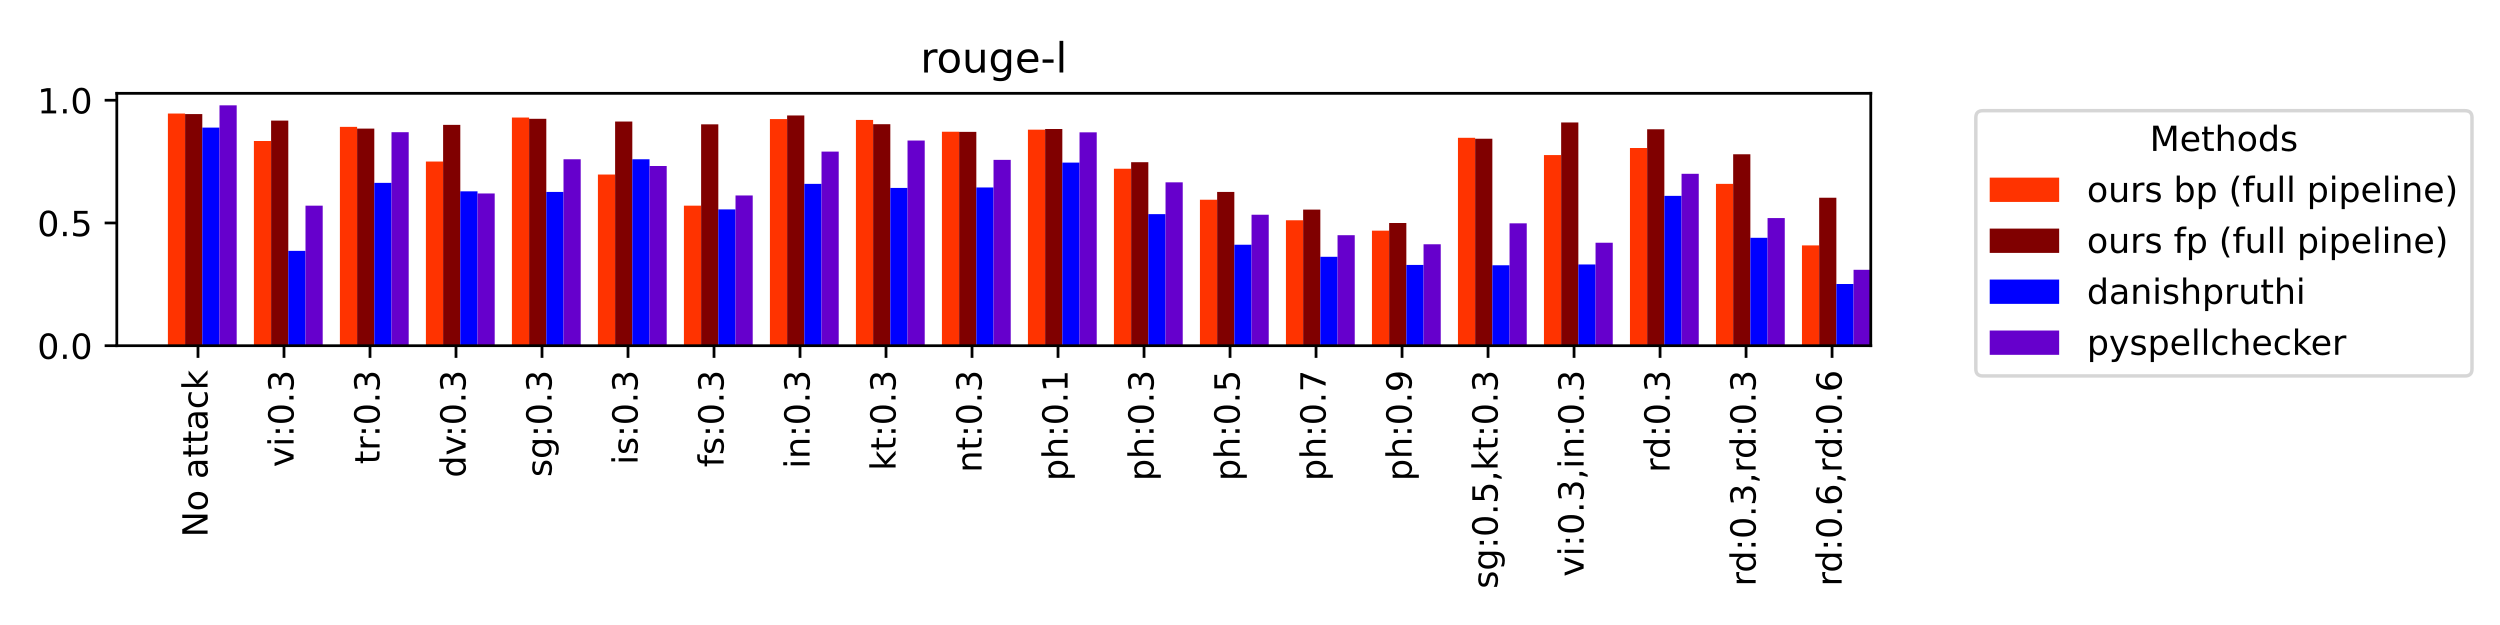 <?xml version="1.0" encoding="utf-8" standalone="no"?>
<!DOCTYPE svg PUBLIC "-//W3C//DTD SVG 1.1//EN"
  "http://www.w3.org/Graphics/SVG/1.1/DTD/svg11.dtd">
<!-- Created with matplotlib (https://matplotlib.org/) -->
<svg height="180pt" version="1.1" viewBox="0 0 720 180" width="720pt" xmlns="http://www.w3.org/2000/svg" xmlns:xlink="http://www.w3.org/1999/xlink">
 <defs>
  <style type="text/css">*{stroke-linecap:butt;stroke-linejoin:round;}</style>
 </defs>
 <g id="figure_1">
  <g id="patch_1">
   <path d="M 0 180 
L 720 180 
L 720 0 
L 0 0 
z
" style="fill:#ffffff;"/>
  </g>
  <g id="axes_1">
   <g id="patch_2">
    <path d="M 33.64 99.56 
L 538.78 99.56 
L 538.78 26.88 
L 33.64 26.88 
z
" style="fill:#ffffff;"/>
   </g>
   <g id="patch_3">
    <path clip-path="url(#p5420dfbd44)" d="M 48.353 99.56 
L 53.307 99.56 
L 53.307 32.69 
L 48.353 32.69 
z
" style="fill:#ff3300;"/>
   </g>
   <g id="patch_4">
    <path clip-path="url(#p5420dfbd44)" d="M 73.122 99.56 
L 78.076 99.56 
L 78.076 40.612 
L 73.122 40.612 
z
" style="fill:#ff3300;"/>
   </g>
   <g id="patch_5">
    <path clip-path="url(#p5420dfbd44)" d="M 97.891 99.56 
L 102.845 99.56 
L 102.845 36.534 
L 97.891 36.534 
z
" style="fill:#ff3300;"/>
   </g>
   <g id="patch_6">
    <path clip-path="url(#p5420dfbd44)" d="M 122.66 99.56 
L 127.614 99.56 
L 127.614 46.514 
L 122.66 46.514 
z
" style="fill:#ff3300;"/>
   </g>
   <g id="patch_7">
    <path clip-path="url(#p5420dfbd44)" d="M 147.429 99.56 
L 152.383 99.56 
L 152.383 33.845 
L 147.429 33.845 
z
" style="fill:#ff3300;"/>
   </g>
   <g id="patch_8">
    <path clip-path="url(#p5420dfbd44)" d="M 172.198 99.56 
L 177.152 99.56 
L 177.152 50.257 
L 172.198 50.257 
z
" style="fill:#ff3300;"/>
   </g>
   <g id="patch_9">
    <path clip-path="url(#p5420dfbd44)" d="M 196.967 99.56 
L 201.921 99.56 
L 201.921 59.226 
L 196.967 59.226 
z
" style="fill:#ff3300;"/>
   </g>
   <g id="patch_10">
    <path clip-path="url(#p5420dfbd44)" d="M 221.736 99.56 
L 226.69 99.56 
L 226.69 34.297 
L 221.736 34.297 
z
" style="fill:#ff3300;"/>
   </g>
   <g id="patch_11">
    <path clip-path="url(#p5420dfbd44)" d="M 246.505 99.56 
L 251.459 99.56 
L 251.459 34.545 
L 246.505 34.545 
z
" style="fill:#ff3300;"/>
   </g>
   <g id="patch_12">
    <path clip-path="url(#p5420dfbd44)" d="M 271.274 99.56 
L 276.228 99.56 
L 276.228 37.943 
L 271.274 37.943 
z
" style="fill:#ff3300;"/>
   </g>
   <g id="patch_13">
    <path clip-path="url(#p5420dfbd44)" d="M 296.043 99.56 
L 300.997 99.56 
L 300.997 37.346 
L 296.043 37.346 
z
" style="fill:#ff3300;"/>
   </g>
   <g id="patch_14">
    <path clip-path="url(#p5420dfbd44)" d="M 320.812 99.56 
L 325.766 99.56 
L 325.766 48.599 
L 320.812 48.599 
z
" style="fill:#ff3300;"/>
   </g>
   <g id="patch_15">
    <path clip-path="url(#p5420dfbd44)" d="M 345.581 99.56 
L 350.535 99.56 
L 350.535 57.519 
L 345.581 57.519 
z
" style="fill:#ff3300;"/>
   </g>
   <g id="patch_16">
    <path clip-path="url(#p5420dfbd44)" d="M 370.35 99.56 
L 375.304 99.56 
L 375.304 63.436 
L 370.35 63.436 
z
" style="fill:#ff3300;"/>
   </g>
   <g id="patch_17">
    <path clip-path="url(#p5420dfbd44)" d="M 395.12 99.56 
L 400.073 99.56 
L 400.073 66.437 
L 395.12 66.437 
z
" style="fill:#ff3300;"/>
   </g>
   <g id="patch_18">
    <path clip-path="url(#p5420dfbd44)" d="M 419.889 99.56 
L 424.842 99.56 
L 424.842 39.691 
L 419.889 39.691 
z
" style="fill:#ff3300;"/>
   </g>
   <g id="patch_19">
    <path clip-path="url(#p5420dfbd44)" d="M 444.658 99.56 
L 449.611 99.56 
L 449.611 44.666 
L 444.658 44.666 
z
" style="fill:#ff3300;"/>
   </g>
   <g id="patch_20">
    <path clip-path="url(#p5420dfbd44)" d="M 469.427 99.56 
L 474.38 99.56 
L 474.38 42.621 
L 469.427 42.621 
z
" style="fill:#ff3300;"/>
   </g>
   <g id="patch_21">
    <path clip-path="url(#p5420dfbd44)" d="M 494.196 99.56 
L 499.15 99.56 
L 499.15 52.95 
L 494.196 52.95 
z
" style="fill:#ff3300;"/>
   </g>
   <g id="patch_22">
    <path clip-path="url(#p5420dfbd44)" d="M 518.965 99.56 
L 523.919 99.56 
L 523.919 70.681 
L 518.965 70.681 
z
" style="fill:#ff3300;"/>
   </g>
   <g id="patch_23">
    <path clip-path="url(#p5420dfbd44)" d="M 53.307 99.56 
L 58.26 99.56 
L 58.26 32.855 
L 53.307 32.855 
z
" style="fill:#800000;"/>
   </g>
   <g id="patch_24">
    <path clip-path="url(#p5420dfbd44)" d="M 78.076 99.56 
L 83.029 99.56 
L 83.029 34.727 
L 78.076 34.727 
z
" style="fill:#800000;"/>
   </g>
   <g id="patch_25">
    <path clip-path="url(#p5420dfbd44)" d="M 102.845 99.56 
L 107.799 99.56 
L 107.799 37.031 
L 102.845 37.031 
z
" style="fill:#800000;"/>
   </g>
   <g id="patch_26">
    <path clip-path="url(#p5420dfbd44)" d="M 127.614 99.56 
L 132.568 99.56 
L 132.568 35.965 
L 127.614 35.965 
z
" style="fill:#800000;"/>
   </g>
   <g id="patch_27">
    <path clip-path="url(#p5420dfbd44)" d="M 152.383 99.56 
L 157.337 99.56 
L 157.337 34.221 
L 152.383 34.221 
z
" style="fill:#800000;"/>
   </g>
   <g id="patch_28">
    <path clip-path="url(#p5420dfbd44)" d="M 177.152 99.56 
L 182.106 99.56 
L 182.106 34.999 
L 177.152 34.999 
z
" style="fill:#800000;"/>
   </g>
   <g id="patch_29">
    <path clip-path="url(#p5420dfbd44)" d="M 201.921 99.56 
L 206.875 99.56 
L 206.875 35.801 
L 201.921 35.801 
z
" style="fill:#800000;"/>
   </g>
   <g id="patch_30">
    <path clip-path="url(#p5420dfbd44)" d="M 226.69 99.56 
L 231.644 99.56 
L 231.644 33.246 
L 226.69 33.246 
z
" style="fill:#800000;"/>
   </g>
   <g id="patch_31">
    <path clip-path="url(#p5420dfbd44)" d="M 251.459 99.56 
L 256.413 99.56 
L 256.413 35.775 
L 251.459 35.775 
z
" style="fill:#800000;"/>
   </g>
   <g id="patch_32">
    <path clip-path="url(#p5420dfbd44)" d="M 276.228 99.56 
L 281.182 99.56 
L 281.182 37.972 
L 276.228 37.972 
z
" style="fill:#800000;"/>
   </g>
   <g id="patch_33">
    <path clip-path="url(#p5420dfbd44)" d="M 300.997 99.56 
L 305.951 99.56 
L 305.951 37.15 
L 300.997 37.15 
z
" style="fill:#800000;"/>
   </g>
   <g id="patch_34">
    <path clip-path="url(#p5420dfbd44)" d="M 325.766 99.56 
L 330.72 99.56 
L 330.72 46.719 
L 325.766 46.719 
z
" style="fill:#800000;"/>
   </g>
   <g id="patch_35">
    <path clip-path="url(#p5420dfbd44)" d="M 350.535 99.56 
L 355.489 99.56 
L 355.489 55.285 
L 350.535 55.285 
z
" style="fill:#800000;"/>
   </g>
   <g id="patch_36">
    <path clip-path="url(#p5420dfbd44)" d="M 375.304 99.56 
L 380.258 99.56 
L 380.258 60.369 
L 375.304 60.369 
z
" style="fill:#800000;"/>
   </g>
   <g id="patch_37">
    <path clip-path="url(#p5420dfbd44)" d="M 400.073 99.56 
L 405.027 99.56 
L 405.027 64.217 
L 400.073 64.217 
z
" style="fill:#800000;"/>
   </g>
   <g id="patch_38">
    <path clip-path="url(#p5420dfbd44)" d="M 424.842 99.56 
L 429.796 99.56 
L 429.796 39.946 
L 424.842 39.946 
z
" style="fill:#800000;"/>
   </g>
   <g id="patch_39">
    <path clip-path="url(#p5420dfbd44)" d="M 449.611 99.56 
L 454.565 99.56 
L 454.565 35.279 
L 449.611 35.279 
z
" style="fill:#800000;"/>
   </g>
   <g id="patch_40">
    <path clip-path="url(#p5420dfbd44)" d="M 474.38 99.56 
L 479.334 99.56 
L 479.334 37.219 
L 474.38 37.219 
z
" style="fill:#800000;"/>
   </g>
   <g id="patch_41">
    <path clip-path="url(#p5420dfbd44)" d="M 499.15 99.56 
L 504.103 99.56 
L 504.103 44.427 
L 499.15 44.427 
z
" style="fill:#800000;"/>
   </g>
   <g id="patch_42">
    <path clip-path="url(#p5420dfbd44)" d="M 523.919 99.56 
L 528.872 99.56 
L 528.872 56.956 
L 523.919 56.956 
z
" style="fill:#800000;"/>
   </g>
   <g id="patch_43">
    <path clip-path="url(#p5420dfbd44)" d="M 58.26 99.56 
L 63.214 99.56 
L 63.214 36.758 
L 58.26 36.758 
z
" style="fill:#0000ff;"/>
   </g>
   <g id="patch_44">
    <path clip-path="url(#p5420dfbd44)" d="M 83.029 99.56 
L 87.983 99.56 
L 87.983 72.25 
L 83.029 72.25 
z
" style="fill:#0000ff;"/>
   </g>
   <g id="patch_45">
    <path clip-path="url(#p5420dfbd44)" d="M 107.799 99.56 
L 112.752 99.56 
L 112.752 52.672 
L 107.799 52.672 
z
" style="fill:#0000ff;"/>
   </g>
   <g id="patch_46">
    <path clip-path="url(#p5420dfbd44)" d="M 132.568 99.56 
L 137.521 99.56 
L 137.521 55.112 
L 132.568 55.112 
z
" style="fill:#0000ff;"/>
   </g>
   <g id="patch_47">
    <path clip-path="url(#p5420dfbd44)" d="M 157.337 99.56 
L 162.29 99.56 
L 162.29 55.276 
L 157.337 55.276 
z
" style="fill:#0000ff;"/>
   </g>
   <g id="patch_48">
    <path clip-path="url(#p5420dfbd44)" d="M 182.106 99.56 
L 187.059 99.56 
L 187.059 45.868 
L 182.106 45.868 
z
" style="fill:#0000ff;"/>
   </g>
   <g id="patch_49">
    <path clip-path="url(#p5420dfbd44)" d="M 206.875 99.56 
L 211.829 99.56 
L 211.829 60.309 
L 206.875 60.309 
z
" style="fill:#0000ff;"/>
   </g>
   <g id="patch_50">
    <path clip-path="url(#p5420dfbd44)" d="M 231.644 99.56 
L 236.598 99.56 
L 236.598 52.953 
L 231.644 52.953 
z
" style="fill:#0000ff;"/>
   </g>
   <g id="patch_51">
    <path clip-path="url(#p5420dfbd44)" d="M 256.413 99.56 
L 261.367 99.56 
L 261.367 54.121 
L 256.413 54.121 
z
" style="fill:#0000ff;"/>
   </g>
   <g id="patch_52">
    <path clip-path="url(#p5420dfbd44)" d="M 281.182 99.56 
L 286.136 99.56 
L 286.136 53.983 
L 281.182 53.983 
z
" style="fill:#0000ff;"/>
   </g>
   <g id="patch_53">
    <path clip-path="url(#p5420dfbd44)" d="M 305.951 99.56 
L 310.905 99.56 
L 310.905 46.822 
L 305.951 46.822 
z
" style="fill:#0000ff;"/>
   </g>
   <g id="patch_54">
    <path clip-path="url(#p5420dfbd44)" d="M 330.72 99.56 
L 335.674 99.56 
L 335.674 61.679 
L 330.72 61.679 
z
" style="fill:#0000ff;"/>
   </g>
   <g id="patch_55">
    <path clip-path="url(#p5420dfbd44)" d="M 355.489 99.56 
L 360.443 99.56 
L 360.443 70.491 
L 355.489 70.491 
z
" style="fill:#0000ff;"/>
   </g>
   <g id="patch_56">
    <path clip-path="url(#p5420dfbd44)" d="M 380.258 99.56 
L 385.212 99.56 
L 385.212 73.965 
L 380.258 73.965 
z
" style="fill:#0000ff;"/>
   </g>
   <g id="patch_57">
    <path clip-path="url(#p5420dfbd44)" d="M 405.027 99.56 
L 409.981 99.56 
L 409.981 76.292 
L 405.027 76.292 
z
" style="fill:#0000ff;"/>
   </g>
   <g id="patch_58">
    <path clip-path="url(#p5420dfbd44)" d="M 429.796 99.56 
L 434.75 99.56 
L 434.75 76.388 
L 429.796 76.388 
z
" style="fill:#0000ff;"/>
   </g>
   <g id="patch_59">
    <path clip-path="url(#p5420dfbd44)" d="M 454.565 99.56 
L 459.519 99.56 
L 459.519 76.157 
L 454.565 76.157 
z
" style="fill:#0000ff;"/>
   </g>
   <g id="patch_60">
    <path clip-path="url(#p5420dfbd44)" d="M 479.334 99.56 
L 484.288 99.56 
L 484.288 56.41 
L 479.334 56.41 
z
" style="fill:#0000ff;"/>
   </g>
   <g id="patch_61">
    <path clip-path="url(#p5420dfbd44)" d="M 504.103 99.56 
L 509.057 99.56 
L 509.057 68.488 
L 504.103 68.488 
z
" style="fill:#0000ff;"/>
   </g>
   <g id="patch_62">
    <path clip-path="url(#p5420dfbd44)" d="M 528.872 99.56 
L 533.826 99.56 
L 533.826 81.789 
L 528.872 81.789 
z
" style="fill:#0000ff;"/>
   </g>
   <g id="patch_63">
    <path clip-path="url(#p5420dfbd44)" d="M 63.214 99.56 
L 68.168 99.56 
L 68.168 30.341 
L 63.214 30.341 
z
" style="fill:#6600cc;"/>
   </g>
   <g id="patch_64">
    <path clip-path="url(#p5420dfbd44)" d="M 87.983 99.56 
L 92.937 99.56 
L 92.937 59.229 
L 87.983 59.229 
z
" style="fill:#6600cc;"/>
   </g>
   <g id="patch_65">
    <path clip-path="url(#p5420dfbd44)" d="M 112.752 99.56 
L 117.706 99.56 
L 117.706 38.08 
L 112.752 38.08 
z
" style="fill:#6600cc;"/>
   </g>
   <g id="patch_66">
    <path clip-path="url(#p5420dfbd44)" d="M 137.521 99.56 
L 142.475 99.56 
L 142.475 55.719 
L 137.521 55.719 
z
" style="fill:#6600cc;"/>
   </g>
   <g id="patch_67">
    <path clip-path="url(#p5420dfbd44)" d="M 162.29 99.56 
L 167.244 99.56 
L 167.244 45.862 
L 162.29 45.862 
z
" style="fill:#6600cc;"/>
   </g>
   <g id="patch_68">
    <path clip-path="url(#p5420dfbd44)" d="M 187.059 99.56 
L 192.013 99.56 
L 192.013 47.812 
L 187.059 47.812 
z
" style="fill:#6600cc;"/>
   </g>
   <g id="patch_69">
    <path clip-path="url(#p5420dfbd44)" d="M 211.829 99.56 
L 216.782 99.56 
L 216.782 56.303 
L 211.829 56.303 
z
" style="fill:#6600cc;"/>
   </g>
   <g id="patch_70">
    <path clip-path="url(#p5420dfbd44)" d="M 236.598 99.56 
L 241.551 99.56 
L 241.551 43.67 
L 236.598 43.67 
z
" style="fill:#6600cc;"/>
   </g>
   <g id="patch_71">
    <path clip-path="url(#p5420dfbd44)" d="M 261.367 99.56 
L 266.32 99.56 
L 266.32 40.483 
L 261.367 40.483 
z
" style="fill:#6600cc;"/>
   </g>
   <g id="patch_72">
    <path clip-path="url(#p5420dfbd44)" d="M 286.136 99.56 
L 291.09 99.56 
L 291.09 46.036 
L 286.136 46.036 
z
" style="fill:#6600cc;"/>
   </g>
   <g id="patch_73">
    <path clip-path="url(#p5420dfbd44)" d="M 310.905 99.56 
L 315.859 99.56 
L 315.859 38.118 
L 310.905 38.118 
z
" style="fill:#6600cc;"/>
   </g>
   <g id="patch_74">
    <path clip-path="url(#p5420dfbd44)" d="M 335.674 99.56 
L 340.628 99.56 
L 340.628 52.511 
L 335.674 52.511 
z
" style="fill:#6600cc;"/>
   </g>
   <g id="patch_75">
    <path clip-path="url(#p5420dfbd44)" d="M 360.443 99.56 
L 365.397 99.56 
L 365.397 61.849 
L 360.443 61.849 
z
" style="fill:#6600cc;"/>
   </g>
   <g id="patch_76">
    <path clip-path="url(#p5420dfbd44)" d="M 385.212 99.56 
L 390.166 99.56 
L 390.166 67.732 
L 385.212 67.732 
z
" style="fill:#6600cc;"/>
   </g>
   <g id="patch_77">
    <path clip-path="url(#p5420dfbd44)" d="M 409.981 99.56 
L 414.935 99.56 
L 414.935 70.343 
L 409.981 70.343 
z
" style="fill:#6600cc;"/>
   </g>
   <g id="patch_78">
    <path clip-path="url(#p5420dfbd44)" d="M 434.75 99.56 
L 439.704 99.56 
L 439.704 64.317 
L 434.75 64.317 
z
" style="fill:#6600cc;"/>
   </g>
   <g id="patch_79">
    <path clip-path="url(#p5420dfbd44)" d="M 459.519 99.56 
L 464.473 99.56 
L 464.473 69.908 
L 459.519 69.908 
z
" style="fill:#6600cc;"/>
   </g>
   <g id="patch_80">
    <path clip-path="url(#p5420dfbd44)" d="M 484.288 99.56 
L 489.242 99.56 
L 489.242 50.057 
L 484.288 50.057 
z
" style="fill:#6600cc;"/>
   </g>
   <g id="patch_81">
    <path clip-path="url(#p5420dfbd44)" d="M 509.057 99.56 
L 514.011 99.56 
L 514.011 62.81 
L 509.057 62.81 
z
" style="fill:#6600cc;"/>
   </g>
   <g id="patch_82">
    <path clip-path="url(#p5420dfbd44)" d="M 533.826 99.56 
L 538.78 99.56 
L 538.78 77.701 
L 533.826 77.701 
z
" style="fill:#6600cc;"/>
   </g>
   <g id="matplotlib.axis_1">
    <g id="xtick_1">
     <g id="line2d_1">
      <defs>
       <path d="M 0 0 
L 0 3.5 
" id="me72d2bb879" style="stroke:#000000;stroke-width:0.8;"/>
      </defs>
      <g>
       <use style="stroke:#000000;stroke-width:0.8;" x="57.022" xlink:href="#me72d2bb879" y="99.56"/>
      </g>
     </g>
     <g id="text_1">
      <!-- No attack -->
      <g transform="translate(59.781 154.724)rotate(-90)scale(0.1 -0.1)">
       <defs>
        <path d="M 9.812 72.906 
L 23.094 72.906 
L 55.422 11.922 
L 55.422 72.906 
L 64.984 72.906 
L 64.984 0 
L 51.703 0 
L 19.391 60.984 
L 19.391 0 
L 9.812 0 
z
" id="DejaVuSans-78"/>
        <path d="M 30.609 48.391 
Q 23.391 48.391 19.188 42.75 
Q 14.984 37.109 14.984 27.297 
Q 14.984 17.484 19.156 11.844 
Q 23.344 6.203 30.609 6.203 
Q 37.797 6.203 41.984 11.859 
Q 46.188 17.531 46.188 27.297 
Q 46.188 37.016 41.984 42.703 
Q 37.797 48.391 30.609 48.391 
z
M 30.609 56 
Q 42.328 56 49.016 48.375 
Q 55.719 40.766 55.719 27.297 
Q 55.719 13.875 49.016 6.219 
Q 42.328 -1.422 30.609 -1.422 
Q 18.844 -1.422 12.172 6.219 
Q 5.516 13.875 5.516 27.297 
Q 5.516 40.766 12.172 48.375 
Q 18.844 56 30.609 56 
z
" id="DejaVuSans-111"/>
        <path id="DejaVuSans-32"/>
        <path d="M 34.281 27.484 
Q 23.391 27.484 19.188 25 
Q 14.984 22.516 14.984 16.5 
Q 14.984 11.719 18.141 8.906 
Q 21.297 6.109 26.703 6.109 
Q 34.188 6.109 38.703 11.406 
Q 43.219 16.703 43.219 25.484 
L 43.219 27.484 
z
M 52.203 31.203 
L 52.203 0 
L 43.219 0 
L 43.219 8.297 
Q 40.141 3.328 35.547 0.953 
Q 30.953 -1.422 24.312 -1.422 
Q 15.922 -1.422 10.953 3.297 
Q 6 8.016 6 15.922 
Q 6 25.141 12.172 29.828 
Q 18.359 34.516 30.609 34.516 
L 43.219 34.516 
L 43.219 35.406 
Q 43.219 41.609 39.141 45 
Q 35.062 48.391 27.688 48.391 
Q 23 48.391 18.547 47.266 
Q 14.109 46.141 10.016 43.891 
L 10.016 52.203 
Q 14.938 54.109 19.578 55.047 
Q 24.219 56 28.609 56 
Q 40.484 56 46.344 49.844 
Q 52.203 43.703 52.203 31.203 
z
" id="DejaVuSans-97"/>
        <path d="M 18.312 70.219 
L 18.312 54.688 
L 36.812 54.688 
L 36.812 47.703 
L 18.312 47.703 
L 18.312 18.016 
Q 18.312 11.328 20.141 9.422 
Q 21.969 7.516 27.594 7.516 
L 36.812 7.516 
L 36.812 0 
L 27.594 0 
Q 17.188 0 13.234 3.875 
Q 9.281 7.766 9.281 18.016 
L 9.281 47.703 
L 2.688 47.703 
L 2.688 54.688 
L 9.281 54.688 
L 9.281 70.219 
z
" id="DejaVuSans-116"/>
        <path d="M 48.781 52.594 
L 48.781 44.188 
Q 44.969 46.297 41.141 47.344 
Q 37.312 48.391 33.406 48.391 
Q 24.656 48.391 19.812 42.844 
Q 14.984 37.312 14.984 27.297 
Q 14.984 17.281 19.812 11.734 
Q 24.656 6.203 33.406 6.203 
Q 37.312 6.203 41.141 7.25 
Q 44.969 8.297 48.781 10.406 
L 48.781 2.094 
Q 45.016 0.344 40.984 -0.531 
Q 36.969 -1.422 32.422 -1.422 
Q 20.062 -1.422 12.781 6.344 
Q 5.516 14.109 5.516 27.297 
Q 5.516 40.672 12.859 48.328 
Q 20.219 56 33.016 56 
Q 37.156 56 41.109 55.141 
Q 45.062 54.297 48.781 52.594 
z
" id="DejaVuSans-99"/>
        <path d="M 9.078 75.984 
L 18.109 75.984 
L 18.109 31.109 
L 44.922 54.688 
L 56.391 54.688 
L 27.391 29.109 
L 57.625 0 
L 45.906 0 
L 18.109 26.703 
L 18.109 0 
L 9.078 0 
z
" id="DejaVuSans-107"/>
       </defs>
       <use xlink:href="#DejaVuSans-78"/>
       <use x="74.805" xlink:href="#DejaVuSans-111"/>
       <use x="135.986" xlink:href="#DejaVuSans-32"/>
       <use x="167.773" xlink:href="#DejaVuSans-97"/>
       <use x="229.053" xlink:href="#DejaVuSans-116"/>
       <use x="268.262" xlink:href="#DejaVuSans-116"/>
       <use x="307.471" xlink:href="#DejaVuSans-97"/>
       <use x="368.75" xlink:href="#DejaVuSans-99"/>
       <use x="423.73" xlink:href="#DejaVuSans-107"/>
      </g>
     </g>
    </g>
    <g id="xtick_2">
     <g id="line2d_2">
      <g>
       <use style="stroke:#000000;stroke-width:0.8;" x="81.791" xlink:href="#me72d2bb879" y="99.56"/>
      </g>
     </g>
     <g id="text_2">
      <!-- vi:0.3 -->
      <g transform="translate(84.55 134.529)rotate(-90)scale(0.1 -0.1)">
       <defs>
        <path d="M 2.984 54.688 
L 12.5 54.688 
L 29.594 8.797 
L 46.688 54.688 
L 56.203 54.688 
L 35.688 0 
L 23.484 0 
z
" id="DejaVuSans-118"/>
        <path d="M 9.422 54.688 
L 18.406 54.688 
L 18.406 0 
L 9.422 0 
z
M 9.422 75.984 
L 18.406 75.984 
L 18.406 64.594 
L 9.422 64.594 
z
" id="DejaVuSans-105"/>
        <path d="M 11.719 12.406 
L 22.016 12.406 
L 22.016 0 
L 11.719 0 
z
M 11.719 51.703 
L 22.016 51.703 
L 22.016 39.312 
L 11.719 39.312 
z
" id="DejaVuSans-58"/>
        <path d="M 31.781 66.406 
Q 24.172 66.406 20.328 58.906 
Q 16.5 51.422 16.5 36.375 
Q 16.5 21.391 20.328 13.891 
Q 24.172 6.391 31.781 6.391 
Q 39.453 6.391 43.281 13.891 
Q 47.125 21.391 47.125 36.375 
Q 47.125 51.422 43.281 58.906 
Q 39.453 66.406 31.781 66.406 
z
M 31.781 74.219 
Q 44.047 74.219 50.516 64.516 
Q 56.984 54.828 56.984 36.375 
Q 56.984 17.969 50.516 8.266 
Q 44.047 -1.422 31.781 -1.422 
Q 19.531 -1.422 13.062 8.266 
Q 6.594 17.969 6.594 36.375 
Q 6.594 54.828 13.062 64.516 
Q 19.531 74.219 31.781 74.219 
z
" id="DejaVuSans-48"/>
        <path d="M 10.688 12.406 
L 21 12.406 
L 21 0 
L 10.688 0 
z
" id="DejaVuSans-46"/>
        <path d="M 40.578 39.312 
Q 47.656 37.797 51.625 33 
Q 55.609 28.219 55.609 21.188 
Q 55.609 10.406 48.188 4.484 
Q 40.766 -1.422 27.094 -1.422 
Q 22.516 -1.422 17.656 -0.516 
Q 12.797 0.391 7.625 2.203 
L 7.625 11.719 
Q 11.719 9.328 16.594 8.109 
Q 21.484 6.891 26.812 6.891 
Q 36.078 6.891 40.938 10.547 
Q 45.797 14.203 45.797 21.188 
Q 45.797 27.641 41.281 31.266 
Q 36.766 34.906 28.719 34.906 
L 20.219 34.906 
L 20.219 43.016 
L 29.109 43.016 
Q 36.375 43.016 40.234 45.922 
Q 44.094 48.828 44.094 54.297 
Q 44.094 59.906 40.109 62.906 
Q 36.141 65.922 28.719 65.922 
Q 24.656 65.922 20.016 65.031 
Q 15.375 64.156 9.812 62.312 
L 9.812 71.094 
Q 15.438 72.656 20.344 73.438 
Q 25.25 74.219 29.594 74.219 
Q 40.828 74.219 47.359 69.109 
Q 53.906 64.016 53.906 55.328 
Q 53.906 49.266 50.438 45.094 
Q 46.969 40.922 40.578 39.312 
z
" id="DejaVuSans-51"/>
       </defs>
       <use xlink:href="#DejaVuSans-118"/>
       <use x="59.18" xlink:href="#DejaVuSans-105"/>
       <use x="86.963" xlink:href="#DejaVuSans-58"/>
       <use x="120.654" xlink:href="#DejaVuSans-48"/>
       <use x="184.277" xlink:href="#DejaVuSans-46"/>
       <use x="216.064" xlink:href="#DejaVuSans-51"/>
      </g>
     </g>
    </g>
    <g id="xtick_3">
     <g id="line2d_3">
      <g>
       <use style="stroke:#000000;stroke-width:0.8;" x="106.56" xlink:href="#me72d2bb879" y="99.56"/>
      </g>
     </g>
     <g id="text_3">
      <!-- tr:0.3 -->
      <g transform="translate(109.319 133.688)rotate(-90)scale(0.1 -0.1)">
       <defs>
        <path d="M 41.109 46.297 
Q 39.594 47.172 37.812 47.578 
Q 36.031 48 33.891 48 
Q 26.266 48 22.188 43.047 
Q 18.109 38.094 18.109 28.812 
L 18.109 0 
L 9.078 0 
L 9.078 54.688 
L 18.109 54.688 
L 18.109 46.188 
Q 20.953 51.172 25.484 53.578 
Q 30.031 56 36.531 56 
Q 37.453 56 38.578 55.875 
Q 39.703 55.766 41.062 55.516 
z
" id="DejaVuSans-114"/>
       </defs>
       <use xlink:href="#DejaVuSans-116"/>
       <use x="39.209" xlink:href="#DejaVuSans-114"/>
       <use x="78.572" xlink:href="#DejaVuSans-58"/>
       <use x="112.264" xlink:href="#DejaVuSans-48"/>
       <use x="175.887" xlink:href="#DejaVuSans-46"/>
       <use x="207.674" xlink:href="#DejaVuSans-51"/>
      </g>
     </g>
    </g>
    <g id="xtick_4">
     <g id="line2d_4">
      <g>
       <use style="stroke:#000000;stroke-width:0.8;" x="131.329" xlink:href="#me72d2bb879" y="99.56"/>
      </g>
     </g>
     <g id="text_4">
      <!-- dv:0.3 -->
      <g transform="translate(134.089 137.549)rotate(-90)scale(0.1 -0.1)">
       <defs>
        <path d="M 45.406 46.391 
L 45.406 75.984 
L 54.391 75.984 
L 54.391 0 
L 45.406 0 
L 45.406 8.203 
Q 42.578 3.328 38.25 0.953 
Q 33.938 -1.422 27.875 -1.422 
Q 17.969 -1.422 11.734 6.484 
Q 5.516 14.406 5.516 27.297 
Q 5.516 40.188 11.734 48.094 
Q 17.969 56 27.875 56 
Q 33.938 56 38.25 53.625 
Q 42.578 51.266 45.406 46.391 
z
M 14.797 27.297 
Q 14.797 17.391 18.875 11.75 
Q 22.953 6.109 30.078 6.109 
Q 37.203 6.109 41.297 11.75 
Q 45.406 17.391 45.406 27.297 
Q 45.406 37.203 41.297 42.844 
Q 37.203 48.484 30.078 48.484 
Q 22.953 48.484 18.875 42.844 
Q 14.797 37.203 14.797 27.297 
z
" id="DejaVuSans-100"/>
       </defs>
       <use xlink:href="#DejaVuSans-100"/>
       <use x="63.477" xlink:href="#DejaVuSans-118"/>
       <use x="117.156" xlink:href="#DejaVuSans-58"/>
       <use x="150.848" xlink:href="#DejaVuSans-48"/>
       <use x="214.471" xlink:href="#DejaVuSans-46"/>
       <use x="246.258" xlink:href="#DejaVuSans-51"/>
      </g>
     </g>
    </g>
    <g id="xtick_5">
     <g id="line2d_5">
      <g>
       <use style="stroke:#000000;stroke-width:0.8;" x="156.098" xlink:href="#me72d2bb879" y="99.56"/>
      </g>
     </g>
     <g id="text_5">
      <!-- sg:0.3 -->
      <g transform="translate(158.858 137.39)rotate(-90)scale(0.1 -0.1)">
       <defs>
        <path d="M 44.281 53.078 
L 44.281 44.578 
Q 40.484 46.531 36.375 47.5 
Q 32.281 48.484 27.875 48.484 
Q 21.188 48.484 17.844 46.438 
Q 14.5 44.391 14.5 40.281 
Q 14.5 37.156 16.891 35.375 
Q 19.281 33.594 26.516 31.984 
L 29.594 31.297 
Q 39.156 29.25 43.188 25.516 
Q 47.219 21.781 47.219 15.094 
Q 47.219 7.469 41.188 3.016 
Q 35.156 -1.422 24.609 -1.422 
Q 20.219 -1.422 15.453 -0.562 
Q 10.688 0.297 5.422 2 
L 5.422 11.281 
Q 10.406 8.688 15.234 7.391 
Q 20.062 6.109 24.812 6.109 
Q 31.156 6.109 34.562 8.281 
Q 37.984 10.453 37.984 14.406 
Q 37.984 18.062 35.516 20.016 
Q 33.062 21.969 24.703 23.781 
L 21.578 24.516 
Q 13.234 26.266 9.516 29.906 
Q 5.812 33.547 5.812 39.891 
Q 5.812 47.609 11.281 51.797 
Q 16.75 56 26.812 56 
Q 31.781 56 36.172 55.266 
Q 40.578 54.547 44.281 53.078 
z
" id="DejaVuSans-115"/>
        <path d="M 45.406 27.984 
Q 45.406 37.75 41.375 43.109 
Q 37.359 48.484 30.078 48.484 
Q 22.859 48.484 18.828 43.109 
Q 14.797 37.75 14.797 27.984 
Q 14.797 18.266 18.828 12.891 
Q 22.859 7.516 30.078 7.516 
Q 37.359 7.516 41.375 12.891 
Q 45.406 18.266 45.406 27.984 
z
M 54.391 6.781 
Q 54.391 -7.172 48.188 -13.984 
Q 42 -20.797 29.203 -20.797 
Q 24.469 -20.797 20.266 -20.094 
Q 16.062 -19.391 12.109 -17.922 
L 12.109 -9.188 
Q 16.062 -11.328 19.922 -12.344 
Q 23.781 -13.375 27.781 -13.375 
Q 36.625 -13.375 41.016 -8.766 
Q 45.406 -4.156 45.406 5.172 
L 45.406 9.625 
Q 42.625 4.781 38.281 2.391 
Q 33.938 0 27.875 0 
Q 17.828 0 11.672 7.656 
Q 5.516 15.328 5.516 27.984 
Q 5.516 40.672 11.672 48.328 
Q 17.828 56 27.875 56 
Q 33.938 56 38.281 53.609 
Q 42.625 51.219 45.406 46.391 
L 45.406 54.688 
L 54.391 54.688 
z
" id="DejaVuSans-103"/>
       </defs>
       <use xlink:href="#DejaVuSans-115"/>
       <use x="52.1" xlink:href="#DejaVuSans-103"/>
       <use x="115.576" xlink:href="#DejaVuSans-58"/>
       <use x="149.268" xlink:href="#DejaVuSans-48"/>
       <use x="212.891" xlink:href="#DejaVuSans-46"/>
       <use x="244.678" xlink:href="#DejaVuSans-51"/>
      </g>
     </g>
    </g>
    <g id="xtick_6">
     <g id="line2d_6">
      <g>
       <use style="stroke:#000000;stroke-width:0.8;" x="180.867" xlink:href="#me72d2bb879" y="99.56"/>
      </g>
     </g>
     <g id="text_6">
      <!-- is:0.3 -->
      <g transform="translate(183.627 133.819)rotate(-90)scale(0.1 -0.1)">
       <use xlink:href="#DejaVuSans-105"/>
       <use x="27.783" xlink:href="#DejaVuSans-115"/>
       <use x="79.883" xlink:href="#DejaVuSans-58"/>
       <use x="113.574" xlink:href="#DejaVuSans-48"/>
       <use x="177.197" xlink:href="#DejaVuSans-46"/>
       <use x="208.984" xlink:href="#DejaVuSans-51"/>
      </g>
     </g>
    </g>
    <g id="xtick_7">
     <g id="line2d_7">
      <g>
       <use style="stroke:#000000;stroke-width:0.8;" x="205.636" xlink:href="#me72d2bb879" y="99.56"/>
      </g>
     </g>
     <g id="text_7">
      <!-- fs:0.3 -->
      <g transform="translate(208.396 134.562)rotate(-90)scale(0.1 -0.1)">
       <defs>
        <path d="M 37.109 75.984 
L 37.109 68.5 
L 28.516 68.5 
Q 23.688 68.5 21.797 66.547 
Q 19.922 64.594 19.922 59.516 
L 19.922 54.688 
L 34.719 54.688 
L 34.719 47.703 
L 19.922 47.703 
L 19.922 0 
L 10.891 0 
L 10.891 47.703 
L 2.297 47.703 
L 2.297 54.688 
L 10.891 54.688 
L 10.891 58.5 
Q 10.891 67.625 15.141 71.797 
Q 19.391 75.984 28.609 75.984 
z
" id="DejaVuSans-102"/>
       </defs>
       <use xlink:href="#DejaVuSans-102"/>
       <use x="35.205" xlink:href="#DejaVuSans-115"/>
       <use x="87.305" xlink:href="#DejaVuSans-58"/>
       <use x="120.996" xlink:href="#DejaVuSans-48"/>
       <use x="184.619" xlink:href="#DejaVuSans-46"/>
       <use x="216.406" xlink:href="#DejaVuSans-51"/>
      </g>
     </g>
    </g>
    <g id="xtick_8">
     <g id="line2d_8">
      <g>
       <use style="stroke:#000000;stroke-width:0.8;" x="230.405" xlink:href="#me72d2bb879" y="99.56"/>
      </g>
     </g>
     <g id="text_8">
      <!-- in:0.3 -->
      <g transform="translate(233.165 134.947)rotate(-90)scale(0.1 -0.1)">
       <defs>
        <path d="M 54.891 33.016 
L 54.891 0 
L 45.906 0 
L 45.906 32.719 
Q 45.906 40.484 42.875 44.328 
Q 39.844 48.188 33.797 48.188 
Q 26.516 48.188 22.312 43.547 
Q 18.109 38.922 18.109 30.906 
L 18.109 0 
L 9.078 0 
L 9.078 54.688 
L 18.109 54.688 
L 18.109 46.188 
Q 21.344 51.125 25.703 53.562 
Q 30.078 56 35.797 56 
Q 45.219 56 50.047 50.172 
Q 54.891 44.344 54.891 33.016 
z
" id="DejaVuSans-110"/>
       </defs>
       <use xlink:href="#DejaVuSans-105"/>
       <use x="27.783" xlink:href="#DejaVuSans-110"/>
       <use x="91.162" xlink:href="#DejaVuSans-58"/>
       <use x="124.854" xlink:href="#DejaVuSans-48"/>
       <use x="188.477" xlink:href="#DejaVuSans-46"/>
       <use x="220.264" xlink:href="#DejaVuSans-51"/>
      </g>
     </g>
    </g>
    <g id="xtick_9">
     <g id="line2d_9">
      <g>
       <use style="stroke:#000000;stroke-width:0.8;" x="255.174" xlink:href="#me72d2bb879" y="99.56"/>
      </g>
     </g>
     <g id="text_9">
      <!-- kt:0.3 -->
      <g transform="translate(257.934 135.543)rotate(-90)scale(0.1 -0.1)">
       <use xlink:href="#DejaVuSans-107"/>
       <use x="57.91" xlink:href="#DejaVuSans-116"/>
       <use x="97.119" xlink:href="#DejaVuSans-58"/>
       <use x="130.811" xlink:href="#DejaVuSans-48"/>
       <use x="194.434" xlink:href="#DejaVuSans-46"/>
       <use x="226.221" xlink:href="#DejaVuSans-51"/>
      </g>
     </g>
    </g>
    <g id="xtick_10">
     <g id="line2d_10">
      <g>
       <use style="stroke:#000000;stroke-width:0.8;" x="279.943" xlink:href="#me72d2bb879" y="99.56"/>
      </g>
     </g>
     <g id="text_10">
      <!-- nt:0.3 -->
      <g transform="translate(282.703 136.09)rotate(-90)scale(0.1 -0.1)">
       <use xlink:href="#DejaVuSans-110"/>
       <use x="63.379" xlink:href="#DejaVuSans-116"/>
       <use x="102.588" xlink:href="#DejaVuSans-58"/>
       <use x="136.279" xlink:href="#DejaVuSans-48"/>
       <use x="199.902" xlink:href="#DejaVuSans-46"/>
       <use x="231.689" xlink:href="#DejaVuSans-51"/>
      </g>
     </g>
    </g>
    <g id="xtick_11">
     <g id="line2d_11">
      <g>
       <use style="stroke:#000000;stroke-width:0.8;" x="304.712" xlink:href="#me72d2bb879" y="99.56"/>
      </g>
     </g>
     <g id="text_11">
      <!-- ph:0.1 -->
      <g transform="translate(307.472 138.518)rotate(-90)scale(0.1 -0.1)">
       <defs>
        <path d="M 18.109 8.203 
L 18.109 -20.797 
L 9.078 -20.797 
L 9.078 54.688 
L 18.109 54.688 
L 18.109 46.391 
Q 20.953 51.266 25.266 53.625 
Q 29.594 56 35.594 56 
Q 45.562 56 51.781 48.094 
Q 58.016 40.188 58.016 27.297 
Q 58.016 14.406 51.781 6.484 
Q 45.562 -1.422 35.594 -1.422 
Q 29.594 -1.422 25.266 0.953 
Q 20.953 3.328 18.109 8.203 
z
M 48.688 27.297 
Q 48.688 37.203 44.609 42.844 
Q 40.531 48.484 33.406 48.484 
Q 26.266 48.484 22.188 42.844 
Q 18.109 37.203 18.109 27.297 
Q 18.109 17.391 22.188 11.75 
Q 26.266 6.109 33.406 6.109 
Q 40.531 6.109 44.609 11.75 
Q 48.688 17.391 48.688 27.297 
z
" id="DejaVuSans-112"/>
        <path d="M 54.891 33.016 
L 54.891 0 
L 45.906 0 
L 45.906 32.719 
Q 45.906 40.484 42.875 44.328 
Q 39.844 48.188 33.797 48.188 
Q 26.516 48.188 22.312 43.547 
Q 18.109 38.922 18.109 30.906 
L 18.109 0 
L 9.078 0 
L 9.078 75.984 
L 18.109 75.984 
L 18.109 46.188 
Q 21.344 51.125 25.703 53.562 
Q 30.078 56 35.797 56 
Q 45.219 56 50.047 50.172 
Q 54.891 44.344 54.891 33.016 
z
" id="DejaVuSans-104"/>
        <path d="M 12.406 8.297 
L 28.516 8.297 
L 28.516 63.922 
L 10.984 60.406 
L 10.984 69.391 
L 28.422 72.906 
L 38.281 72.906 
L 38.281 8.297 
L 54.391 8.297 
L 54.391 0 
L 12.406 0 
z
" id="DejaVuSans-49"/>
       </defs>
       <use xlink:href="#DejaVuSans-112"/>
       <use x="63.477" xlink:href="#DejaVuSans-104"/>
       <use x="126.855" xlink:href="#DejaVuSans-58"/>
       <use x="160.547" xlink:href="#DejaVuSans-48"/>
       <use x="224.17" xlink:href="#DejaVuSans-46"/>
       <use x="255.957" xlink:href="#DejaVuSans-49"/>
      </g>
     </g>
    </g>
    <g id="xtick_12">
     <g id="line2d_12">
      <g>
       <use style="stroke:#000000;stroke-width:0.8;" x="329.482" xlink:href="#me72d2bb879" y="99.56"/>
      </g>
     </g>
     <g id="text_12">
      <!-- ph:0.3 -->
      <g transform="translate(332.241 138.518)rotate(-90)scale(0.1 -0.1)">
       <use xlink:href="#DejaVuSans-112"/>
       <use x="63.477" xlink:href="#DejaVuSans-104"/>
       <use x="126.855" xlink:href="#DejaVuSans-58"/>
       <use x="160.547" xlink:href="#DejaVuSans-48"/>
       <use x="224.17" xlink:href="#DejaVuSans-46"/>
       <use x="255.957" xlink:href="#DejaVuSans-51"/>
      </g>
     </g>
    </g>
    <g id="xtick_13">
     <g id="line2d_13">
      <g>
       <use style="stroke:#000000;stroke-width:0.8;" x="354.251" xlink:href="#me72d2bb879" y="99.56"/>
      </g>
     </g>
     <g id="text_13">
      <!-- ph:0.5 -->
      <g transform="translate(357.01 138.518)rotate(-90)scale(0.1 -0.1)">
       <defs>
        <path d="M 10.797 72.906 
L 49.516 72.906 
L 49.516 64.594 
L 19.828 64.594 
L 19.828 46.734 
Q 21.969 47.469 24.109 47.828 
Q 26.266 48.188 28.422 48.188 
Q 40.625 48.188 47.75 41.5 
Q 54.891 34.812 54.891 23.391 
Q 54.891 11.625 47.562 5.094 
Q 40.234 -1.422 26.906 -1.422 
Q 22.312 -1.422 17.547 -0.641 
Q 12.797 0.141 7.719 1.703 
L 7.719 11.625 
Q 12.109 9.234 16.797 8.062 
Q 21.484 6.891 26.703 6.891 
Q 35.156 6.891 40.078 11.328 
Q 45.016 15.766 45.016 23.391 
Q 45.016 31 40.078 35.438 
Q 35.156 39.891 26.703 39.891 
Q 22.75 39.891 18.812 39.016 
Q 14.891 38.141 10.797 36.281 
z
" id="DejaVuSans-53"/>
       </defs>
       <use xlink:href="#DejaVuSans-112"/>
       <use x="63.477" xlink:href="#DejaVuSans-104"/>
       <use x="126.855" xlink:href="#DejaVuSans-58"/>
       <use x="160.547" xlink:href="#DejaVuSans-48"/>
       <use x="224.17" xlink:href="#DejaVuSans-46"/>
       <use x="255.957" xlink:href="#DejaVuSans-53"/>
      </g>
     </g>
    </g>
    <g id="xtick_14">
     <g id="line2d_14">
      <g>
       <use style="stroke:#000000;stroke-width:0.8;" x="379.02" xlink:href="#me72d2bb879" y="99.56"/>
      </g>
     </g>
     <g id="text_14">
      <!-- ph:0.7 -->
      <g transform="translate(381.779 138.518)rotate(-90)scale(0.1 -0.1)">
       <defs>
        <path d="M 8.203 72.906 
L 55.078 72.906 
L 55.078 68.703 
L 28.609 0 
L 18.312 0 
L 43.219 64.594 
L 8.203 64.594 
z
" id="DejaVuSans-55"/>
       </defs>
       <use xlink:href="#DejaVuSans-112"/>
       <use x="63.477" xlink:href="#DejaVuSans-104"/>
       <use x="126.855" xlink:href="#DejaVuSans-58"/>
       <use x="160.547" xlink:href="#DejaVuSans-48"/>
       <use x="224.17" xlink:href="#DejaVuSans-46"/>
       <use x="255.957" xlink:href="#DejaVuSans-55"/>
      </g>
     </g>
    </g>
    <g id="xtick_15">
     <g id="line2d_15">
      <g>
       <use style="stroke:#000000;stroke-width:0.8;" x="403.789" xlink:href="#me72d2bb879" y="99.56"/>
      </g>
     </g>
     <g id="text_15">
      <!-- ph:0.9 -->
      <g transform="translate(406.548 138.518)rotate(-90)scale(0.1 -0.1)">
       <defs>
        <path d="M 10.984 1.516 
L 10.984 10.5 
Q 14.703 8.734 18.5 7.812 
Q 22.312 6.891 25.984 6.891 
Q 35.75 6.891 40.891 13.453 
Q 46.047 20.016 46.781 33.406 
Q 43.953 29.203 39.594 26.953 
Q 35.25 24.703 29.984 24.703 
Q 19.047 24.703 12.672 31.312 
Q 6.297 37.938 6.297 49.422 
Q 6.297 60.641 12.938 67.422 
Q 19.578 74.219 30.609 74.219 
Q 43.266 74.219 49.922 64.516 
Q 56.594 54.828 56.594 36.375 
Q 56.594 19.141 48.406 8.859 
Q 40.234 -1.422 26.422 -1.422 
Q 22.703 -1.422 18.891 -0.688 
Q 15.094 0.047 10.984 1.516 
z
M 30.609 32.422 
Q 37.25 32.422 41.125 36.953 
Q 45.016 41.5 45.016 49.422 
Q 45.016 57.281 41.125 61.844 
Q 37.25 66.406 30.609 66.406 
Q 23.969 66.406 20.094 61.844 
Q 16.219 57.281 16.219 49.422 
Q 16.219 41.5 20.094 36.953 
Q 23.969 32.422 30.609 32.422 
z
" id="DejaVuSans-57"/>
       </defs>
       <use xlink:href="#DejaVuSans-112"/>
       <use x="63.477" xlink:href="#DejaVuSans-104"/>
       <use x="126.855" xlink:href="#DejaVuSans-58"/>
       <use x="160.547" xlink:href="#DejaVuSans-48"/>
       <use x="224.17" xlink:href="#DejaVuSans-46"/>
       <use x="255.957" xlink:href="#DejaVuSans-57"/>
      </g>
     </g>
    </g>
    <g id="xtick_16">
     <g id="line2d_16">
      <g>
       <use style="stroke:#000000;stroke-width:0.8;" x="428.558" xlink:href="#me72d2bb879" y="99.56"/>
      </g>
     </g>
     <g id="text_16">
      <!-- sg:0.5,kt:0.3 -->
      <g transform="translate(431.317 169.551)rotate(-90)scale(0.1 -0.1)">
       <defs>
        <path d="M 11.719 12.406 
L 22.016 12.406 
L 22.016 4 
L 14.016 -11.625 
L 7.719 -11.625 
L 11.719 4 
z
" id="DejaVuSans-44"/>
       </defs>
       <use xlink:href="#DejaVuSans-115"/>
       <use x="52.1" xlink:href="#DejaVuSans-103"/>
       <use x="115.576" xlink:href="#DejaVuSans-58"/>
       <use x="149.268" xlink:href="#DejaVuSans-48"/>
       <use x="212.891" xlink:href="#DejaVuSans-46"/>
       <use x="244.678" xlink:href="#DejaVuSans-53"/>
       <use x="308.301" xlink:href="#DejaVuSans-44"/>
       <use x="340.088" xlink:href="#DejaVuSans-107"/>
       <use x="397.998" xlink:href="#DejaVuSans-116"/>
       <use x="437.207" xlink:href="#DejaVuSans-58"/>
       <use x="470.898" xlink:href="#DejaVuSans-48"/>
       <use x="534.521" xlink:href="#DejaVuSans-46"/>
       <use x="566.309" xlink:href="#DejaVuSans-51"/>
      </g>
     </g>
    </g>
    <g id="xtick_17">
     <g id="line2d_17">
      <g>
       <use style="stroke:#000000;stroke-width:0.8;" x="453.327" xlink:href="#me72d2bb879" y="99.56"/>
      </g>
     </g>
     <g id="text_17">
      <!-- vi:0.3,in:0.3 -->
      <g transform="translate(456.086 166.094)rotate(-90)scale(0.1 -0.1)">
       <use xlink:href="#DejaVuSans-118"/>
       <use x="59.18" xlink:href="#DejaVuSans-105"/>
       <use x="86.963" xlink:href="#DejaVuSans-58"/>
       <use x="120.654" xlink:href="#DejaVuSans-48"/>
       <use x="184.277" xlink:href="#DejaVuSans-46"/>
       <use x="216.064" xlink:href="#DejaVuSans-51"/>
       <use x="279.688" xlink:href="#DejaVuSans-44"/>
       <use x="311.475" xlink:href="#DejaVuSans-105"/>
       <use x="339.258" xlink:href="#DejaVuSans-110"/>
       <use x="402.637" xlink:href="#DejaVuSans-58"/>
       <use x="436.328" xlink:href="#DejaVuSans-48"/>
       <use x="499.951" xlink:href="#DejaVuSans-46"/>
       <use x="531.738" xlink:href="#DejaVuSans-51"/>
      </g>
     </g>
    </g>
    <g id="xtick_18">
     <g id="line2d_18">
      <g>
       <use style="stroke:#000000;stroke-width:0.8;" x="478.096" xlink:href="#me72d2bb879" y="99.56"/>
      </g>
     </g>
     <g id="text_18">
      <!-- rd:0.3 -->
      <g transform="translate(480.855 136.116)rotate(-90)scale(0.1 -0.1)">
       <use xlink:href="#DejaVuSans-114"/>
       <use x="39.363" xlink:href="#DejaVuSans-100"/>
       <use x="102.84" xlink:href="#DejaVuSans-58"/>
       <use x="136.531" xlink:href="#DejaVuSans-48"/>
       <use x="200.154" xlink:href="#DejaVuSans-46"/>
       <use x="231.941" xlink:href="#DejaVuSans-51"/>
      </g>
     </g>
    </g>
    <g id="xtick_19">
     <g id="line2d_19">
      <g>
       <use style="stroke:#000000;stroke-width:0.8;" x="502.865" xlink:href="#me72d2bb879" y="99.56"/>
      </g>
     </g>
     <g id="text_19">
      <!-- rd:0.3,rd:0.3 -->
      <g transform="translate(505.624 168.851)rotate(-90)scale(0.1 -0.1)">
       <use xlink:href="#DejaVuSans-114"/>
       <use x="39.363" xlink:href="#DejaVuSans-100"/>
       <use x="102.84" xlink:href="#DejaVuSans-58"/>
       <use x="136.531" xlink:href="#DejaVuSans-48"/>
       <use x="200.154" xlink:href="#DejaVuSans-46"/>
       <use x="231.941" xlink:href="#DejaVuSans-51"/>
       <use x="295.564" xlink:href="#DejaVuSans-44"/>
       <use x="327.352" xlink:href="#DejaVuSans-114"/>
       <use x="366.715" xlink:href="#DejaVuSans-100"/>
       <use x="430.191" xlink:href="#DejaVuSans-58"/>
       <use x="463.883" xlink:href="#DejaVuSans-48"/>
       <use x="527.506" xlink:href="#DejaVuSans-46"/>
       <use x="559.293" xlink:href="#DejaVuSans-51"/>
      </g>
     </g>
    </g>
    <g id="xtick_20">
     <g id="line2d_20">
      <g>
       <use style="stroke:#000000;stroke-width:0.8;" x="527.634" xlink:href="#me72d2bb879" y="99.56"/>
      </g>
     </g>
     <g id="text_20">
      <!-- rd:0.6,rd:0.6 -->
      <g transform="translate(530.393 168.851)rotate(-90)scale(0.1 -0.1)">
       <defs>
        <path d="M 33.016 40.375 
Q 26.375 40.375 22.484 35.828 
Q 18.609 31.297 18.609 23.391 
Q 18.609 15.531 22.484 10.953 
Q 26.375 6.391 33.016 6.391 
Q 39.656 6.391 43.531 10.953 
Q 47.406 15.531 47.406 23.391 
Q 47.406 31.297 43.531 35.828 
Q 39.656 40.375 33.016 40.375 
z
M 52.594 71.297 
L 52.594 62.312 
Q 48.875 64.062 45.094 64.984 
Q 41.312 65.922 37.594 65.922 
Q 27.828 65.922 22.672 59.328 
Q 17.531 52.734 16.797 39.406 
Q 19.672 43.656 24.016 45.922 
Q 28.375 48.188 33.594 48.188 
Q 44.578 48.188 50.953 41.516 
Q 57.328 34.859 57.328 23.391 
Q 57.328 12.156 50.688 5.359 
Q 44.047 -1.422 33.016 -1.422 
Q 20.359 -1.422 13.672 8.266 
Q 6.984 17.969 6.984 36.375 
Q 6.984 53.656 15.188 63.938 
Q 23.391 74.219 37.203 74.219 
Q 40.922 74.219 44.703 73.484 
Q 48.484 72.75 52.594 71.297 
z
" id="DejaVuSans-54"/>
       </defs>
       <use xlink:href="#DejaVuSans-114"/>
       <use x="39.363" xlink:href="#DejaVuSans-100"/>
       <use x="102.84" xlink:href="#DejaVuSans-58"/>
       <use x="136.531" xlink:href="#DejaVuSans-48"/>
       <use x="200.154" xlink:href="#DejaVuSans-46"/>
       <use x="231.941" xlink:href="#DejaVuSans-54"/>
       <use x="295.564" xlink:href="#DejaVuSans-44"/>
       <use x="327.352" xlink:href="#DejaVuSans-114"/>
       <use x="366.715" xlink:href="#DejaVuSans-100"/>
       <use x="430.191" xlink:href="#DejaVuSans-58"/>
       <use x="463.883" xlink:href="#DejaVuSans-48"/>
       <use x="527.506" xlink:href="#DejaVuSans-46"/>
       <use x="559.293" xlink:href="#DejaVuSans-54"/>
      </g>
     </g>
    </g>
   </g>
   <g id="matplotlib.axis_2">
    <g id="ytick_1">
     <g id="line2d_21">
      <defs>
       <path d="M 0 0 
L -3.5 0 
" id="m462bbe64c3" style="stroke:#000000;stroke-width:0.8;"/>
      </defs>
      <g>
       <use style="stroke:#000000;stroke-width:0.8;" x="33.64" xlink:href="#m462bbe64c3" y="99.56"/>
      </g>
     </g>
     <g id="text_21">
      <!-- 0.0 -->
      <g transform="translate(10.737 103.359)scale(0.1 -0.1)">
       <use xlink:href="#DejaVuSans-48"/>
       <use x="63.623" xlink:href="#DejaVuSans-46"/>
       <use x="95.41" xlink:href="#DejaVuSans-48"/>
      </g>
     </g>
    </g>
    <g id="ytick_2">
     <g id="line2d_22">
      <g>
       <use style="stroke:#000000;stroke-width:0.8;" x="33.64" xlink:href="#m462bbe64c3" y="64.215"/>
      </g>
     </g>
     <g id="text_22">
      <!-- 0.5 -->
      <g transform="translate(10.737 68.014)scale(0.1 -0.1)">
       <use xlink:href="#DejaVuSans-48"/>
       <use x="63.623" xlink:href="#DejaVuSans-46"/>
       <use x="95.41" xlink:href="#DejaVuSans-53"/>
      </g>
     </g>
    </g>
    <g id="ytick_3">
     <g id="line2d_23">
      <g>
       <use style="stroke:#000000;stroke-width:0.8;" x="33.64" xlink:href="#m462bbe64c3" y="28.869"/>
      </g>
     </g>
     <g id="text_23">
      <!-- 1.0 -->
      <g transform="translate(10.737 32.668)scale(0.1 -0.1)">
       <use xlink:href="#DejaVuSans-49"/>
       <use x="63.623" xlink:href="#DejaVuSans-46"/>
       <use x="95.41" xlink:href="#DejaVuSans-48"/>
      </g>
     </g>
    </g>
   </g>
   <g id="patch_83">
    <path d="M 33.64 99.56 
L 33.64 26.88 
" style="fill:none;stroke:#000000;stroke-linecap:square;stroke-linejoin:miter;stroke-width:0.8;"/>
   </g>
   <g id="patch_84">
    <path d="M 538.78 99.56 
L 538.78 26.88 
" style="fill:none;stroke:#000000;stroke-linecap:square;stroke-linejoin:miter;stroke-width:0.8;"/>
   </g>
   <g id="patch_85">
    <path d="M 33.64 99.56 
L 538.78 99.56 
" style="fill:none;stroke:#000000;stroke-linecap:square;stroke-linejoin:miter;stroke-width:0.8;"/>
   </g>
   <g id="patch_86">
    <path d="M 33.64 26.88 
L 538.78 26.88 
" style="fill:none;stroke:#000000;stroke-linecap:square;stroke-linejoin:miter;stroke-width:0.8;"/>
   </g>
   <g id="text_24">
    <!-- rouge-l -->
    <g transform="translate(265.072 20.88)scale(0.12 -0.12)">
     <defs>
      <path d="M 8.5 21.578 
L 8.5 54.688 
L 17.484 54.688 
L 17.484 21.922 
Q 17.484 14.156 20.5 10.266 
Q 23.531 6.391 29.594 6.391 
Q 36.859 6.391 41.078 11.031 
Q 45.312 15.672 45.312 23.688 
L 45.312 54.688 
L 54.297 54.688 
L 54.297 0 
L 45.312 0 
L 45.312 8.406 
Q 42.047 3.422 37.719 1 
Q 33.406 -1.422 27.688 -1.422 
Q 18.266 -1.422 13.375 4.438 
Q 8.5 10.297 8.5 21.578 
z
M 31.109 56 
z
" id="DejaVuSans-117"/>
      <path d="M 56.203 29.594 
L 56.203 25.203 
L 14.891 25.203 
Q 15.484 15.922 20.484 11.062 
Q 25.484 6.203 34.422 6.203 
Q 39.594 6.203 44.453 7.469 
Q 49.312 8.734 54.109 11.281 
L 54.109 2.781 
Q 49.266 0.734 44.188 -0.344 
Q 39.109 -1.422 33.891 -1.422 
Q 20.797 -1.422 13.156 6.188 
Q 5.516 13.812 5.516 26.812 
Q 5.516 40.234 12.766 48.109 
Q 20.016 56 32.328 56 
Q 43.359 56 49.781 48.891 
Q 56.203 41.797 56.203 29.594 
z
M 47.219 32.234 
Q 47.125 39.594 43.094 43.984 
Q 39.062 48.391 32.422 48.391 
Q 24.906 48.391 20.391 44.141 
Q 15.875 39.891 15.188 32.172 
z
" id="DejaVuSans-101"/>
      <path d="M 4.891 31.391 
L 31.203 31.391 
L 31.203 23.391 
L 4.891 23.391 
z
" id="DejaVuSans-45"/>
      <path d="M 9.422 75.984 
L 18.406 75.984 
L 18.406 0 
L 9.422 0 
z
" id="DejaVuSans-108"/>
     </defs>
     <use xlink:href="#DejaVuSans-114"/>
     <use x="38.863" xlink:href="#DejaVuSans-111"/>
     <use x="100.045" xlink:href="#DejaVuSans-117"/>
     <use x="163.424" xlink:href="#DejaVuSans-103"/>
     <use x="226.9" xlink:href="#DejaVuSans-101"/>
     <use x="288.424" xlink:href="#DejaVuSans-45"/>
     <use x="324.508" xlink:href="#DejaVuSans-108"/>
    </g>
   </g>
   <g id="legend_1">
    <g id="patch_87">
     <path d="M 571.037 108.271 
L 709.937 108.271 
Q 711.937 108.271 711.937 106.271 
L 711.937 33.88 
Q 711.937 31.88 709.937 31.88 
L 571.037 31.88 
Q 569.037 31.88 569.037 33.88 
L 569.037 106.271 
Q 569.037 108.271 571.037 108.271 
z
" style="fill:#ffffff;opacity:0.8;stroke:#cccccc;stroke-linejoin:miter;"/>
    </g>
    <g id="text_25">
     <!-- Methods -->
     <g transform="translate(619.129 43.478)scale(0.1 -0.1)">
      <defs>
       <path d="M 9.812 72.906 
L 24.516 72.906 
L 43.109 23.297 
L 61.812 72.906 
L 76.516 72.906 
L 76.516 0 
L 66.891 0 
L 66.891 64.016 
L 48.094 14.016 
L 38.188 14.016 
L 19.391 64.016 
L 19.391 0 
L 9.812 0 
z
" id="DejaVuSans-77"/>
      </defs>
      <use xlink:href="#DejaVuSans-77"/>
      <use x="86.279" xlink:href="#DejaVuSans-101"/>
      <use x="147.803" xlink:href="#DejaVuSans-116"/>
      <use x="187.012" xlink:href="#DejaVuSans-104"/>
      <use x="250.391" xlink:href="#DejaVuSans-111"/>
      <use x="311.572" xlink:href="#DejaVuSans-100"/>
      <use x="375.049" xlink:href="#DejaVuSans-115"/>
     </g>
    </g>
    <g id="patch_88">
     <path d="M 573.037 58.157 
L 593.037 58.157 
L 593.037 51.157 
L 573.037 51.157 
z
" style="fill:#ff3300;"/>
    </g>
    <g id="text_26">
     <!-- ours bp (full pipeline) -->
     <g transform="translate(601.037 58.157)scale(0.1 -0.1)">
      <defs>
       <path d="M 48.688 27.297 
Q 48.688 37.203 44.609 42.844 
Q 40.531 48.484 33.406 48.484 
Q 26.266 48.484 22.188 42.844 
Q 18.109 37.203 18.109 27.297 
Q 18.109 17.391 22.188 11.75 
Q 26.266 6.109 33.406 6.109 
Q 40.531 6.109 44.609 11.75 
Q 48.688 17.391 48.688 27.297 
z
M 18.109 46.391 
Q 20.953 51.266 25.266 53.625 
Q 29.594 56 35.594 56 
Q 45.562 56 51.781 48.094 
Q 58.016 40.188 58.016 27.297 
Q 58.016 14.406 51.781 6.484 
Q 45.562 -1.422 35.594 -1.422 
Q 29.594 -1.422 25.266 0.953 
Q 20.953 3.328 18.109 8.203 
L 18.109 0 
L 9.078 0 
L 9.078 75.984 
L 18.109 75.984 
z
" id="DejaVuSans-98"/>
       <path d="M 31 75.875 
Q 24.469 64.656 21.281 53.656 
Q 18.109 42.672 18.109 31.391 
Q 18.109 20.125 21.312 9.062 
Q 24.516 -2 31 -13.188 
L 23.188 -13.188 
Q 15.875 -1.703 12.234 9.375 
Q 8.594 20.453 8.594 31.391 
Q 8.594 42.281 12.203 53.312 
Q 15.828 64.359 23.188 75.875 
z
" id="DejaVuSans-40"/>
       <path d="M 8.016 75.875 
L 15.828 75.875 
Q 23.141 64.359 26.781 53.312 
Q 30.422 42.281 30.422 31.391 
Q 30.422 20.453 26.781 9.375 
Q 23.141 -1.703 15.828 -13.188 
L 8.016 -13.188 
Q 14.5 -2 17.703 9.062 
Q 20.906 20.125 20.906 31.391 
Q 20.906 42.672 17.703 53.656 
Q 14.5 64.656 8.016 75.875 
z
" id="DejaVuSans-41"/>
      </defs>
      <use xlink:href="#DejaVuSans-111"/>
      <use x="61.182" xlink:href="#DejaVuSans-117"/>
      <use x="124.561" xlink:href="#DejaVuSans-114"/>
      <use x="165.674" xlink:href="#DejaVuSans-115"/>
      <use x="217.773" xlink:href="#DejaVuSans-32"/>
      <use x="249.561" xlink:href="#DejaVuSans-98"/>
      <use x="313.037" xlink:href="#DejaVuSans-112"/>
      <use x="376.514" xlink:href="#DejaVuSans-32"/>
      <use x="408.301" xlink:href="#DejaVuSans-40"/>
      <use x="447.314" xlink:href="#DejaVuSans-102"/>
      <use x="482.52" xlink:href="#DejaVuSans-117"/>
      <use x="545.898" xlink:href="#DejaVuSans-108"/>
      <use x="573.682" xlink:href="#DejaVuSans-108"/>
      <use x="601.465" xlink:href="#DejaVuSans-32"/>
      <use x="633.252" xlink:href="#DejaVuSans-112"/>
      <use x="696.729" xlink:href="#DejaVuSans-105"/>
      <use x="724.512" xlink:href="#DejaVuSans-112"/>
      <use x="787.988" xlink:href="#DejaVuSans-101"/>
      <use x="849.512" xlink:href="#DejaVuSans-108"/>
      <use x="877.295" xlink:href="#DejaVuSans-105"/>
      <use x="905.078" xlink:href="#DejaVuSans-110"/>
      <use x="968.457" xlink:href="#DejaVuSans-101"/>
      <use x="1029.98" xlink:href="#DejaVuSans-41"/>
     </g>
    </g>
    <g id="patch_89">
     <path d="M 573.037 72.835 
L 593.037 72.835 
L 593.037 65.835 
L 573.037 65.835 
z
" style="fill:#800000;"/>
    </g>
    <g id="text_27">
     <!-- ours fp (full pipeline) -->
     <g transform="translate(601.037 72.835)scale(0.1 -0.1)">
      <use xlink:href="#DejaVuSans-111"/>
      <use x="61.182" xlink:href="#DejaVuSans-117"/>
      <use x="124.561" xlink:href="#DejaVuSans-114"/>
      <use x="165.674" xlink:href="#DejaVuSans-115"/>
      <use x="217.773" xlink:href="#DejaVuSans-32"/>
      <use x="249.561" xlink:href="#DejaVuSans-102"/>
      <use x="284.766" xlink:href="#DejaVuSans-112"/>
      <use x="348.242" xlink:href="#DejaVuSans-32"/>
      <use x="380.029" xlink:href="#DejaVuSans-40"/>
      <use x="419.043" xlink:href="#DejaVuSans-102"/>
      <use x="454.248" xlink:href="#DejaVuSans-117"/>
      <use x="517.627" xlink:href="#DejaVuSans-108"/>
      <use x="545.41" xlink:href="#DejaVuSans-108"/>
      <use x="573.193" xlink:href="#DejaVuSans-32"/>
      <use x="604.98" xlink:href="#DejaVuSans-112"/>
      <use x="668.457" xlink:href="#DejaVuSans-105"/>
      <use x="696.24" xlink:href="#DejaVuSans-112"/>
      <use x="759.717" xlink:href="#DejaVuSans-101"/>
      <use x="821.24" xlink:href="#DejaVuSans-108"/>
      <use x="849.023" xlink:href="#DejaVuSans-105"/>
      <use x="876.807" xlink:href="#DejaVuSans-110"/>
      <use x="940.186" xlink:href="#DejaVuSans-101"/>
      <use x="1001.709" xlink:href="#DejaVuSans-41"/>
     </g>
    </g>
    <g id="patch_90">
     <path d="M 573.037 87.513 
L 593.037 87.513 
L 593.037 80.513 
L 573.037 80.513 
z
" style="fill:#0000ff;"/>
    </g>
    <g id="text_28">
     <!-- danishpruthi -->
     <g transform="translate(601.037 87.513)scale(0.1 -0.1)">
      <use xlink:href="#DejaVuSans-100"/>
      <use x="63.477" xlink:href="#DejaVuSans-97"/>
      <use x="124.756" xlink:href="#DejaVuSans-110"/>
      <use x="188.135" xlink:href="#DejaVuSans-105"/>
      <use x="215.918" xlink:href="#DejaVuSans-115"/>
      <use x="268.018" xlink:href="#DejaVuSans-104"/>
      <use x="331.396" xlink:href="#DejaVuSans-112"/>
      <use x="394.873" xlink:href="#DejaVuSans-114"/>
      <use x="435.986" xlink:href="#DejaVuSans-117"/>
      <use x="499.365" xlink:href="#DejaVuSans-116"/>
      <use x="538.574" xlink:href="#DejaVuSans-104"/>
      <use x="601.953" xlink:href="#DejaVuSans-105"/>
     </g>
    </g>
    <g id="patch_91">
     <path d="M 573.037 102.191 
L 593.037 102.191 
L 593.037 95.191 
L 573.037 95.191 
z
" style="fill:#6600cc;"/>
    </g>
    <g id="text_29">
     <!-- pyspellchecker -->
     <g transform="translate(601.037 102.191)scale(0.1 -0.1)">
      <defs>
       <path d="M 32.172 -5.078 
Q 28.375 -14.844 24.75 -17.812 
Q 21.141 -20.797 15.094 -20.797 
L 7.906 -20.797 
L 7.906 -13.281 
L 13.188 -13.281 
Q 16.891 -13.281 18.938 -11.516 
Q 21 -9.766 23.484 -3.219 
L 25.094 0.875 
L 2.984 54.688 
L 12.5 54.688 
L 29.594 11.922 
L 46.688 54.688 
L 56.203 54.688 
z
" id="DejaVuSans-121"/>
      </defs>
      <use xlink:href="#DejaVuSans-112"/>
      <use x="63.477" xlink:href="#DejaVuSans-121"/>
      <use x="122.656" xlink:href="#DejaVuSans-115"/>
      <use x="174.756" xlink:href="#DejaVuSans-112"/>
      <use x="238.232" xlink:href="#DejaVuSans-101"/>
      <use x="299.756" xlink:href="#DejaVuSans-108"/>
      <use x="327.539" xlink:href="#DejaVuSans-108"/>
      <use x="355.322" xlink:href="#DejaVuSans-99"/>
      <use x="410.303" xlink:href="#DejaVuSans-104"/>
      <use x="473.682" xlink:href="#DejaVuSans-101"/>
      <use x="535.205" xlink:href="#DejaVuSans-99"/>
      <use x="590.186" xlink:href="#DejaVuSans-107"/>
      <use x="644.471" xlink:href="#DejaVuSans-101"/>
      <use x="705.994" xlink:href="#DejaVuSans-114"/>
     </g>
    </g>
   </g>
  </g>
 </g>
 <defs>
  <clipPath id="p5420dfbd44">
   <rect height="72.68" width="505.14" x="33.64" y="26.88"/>
  </clipPath>
 </defs>
</svg>
